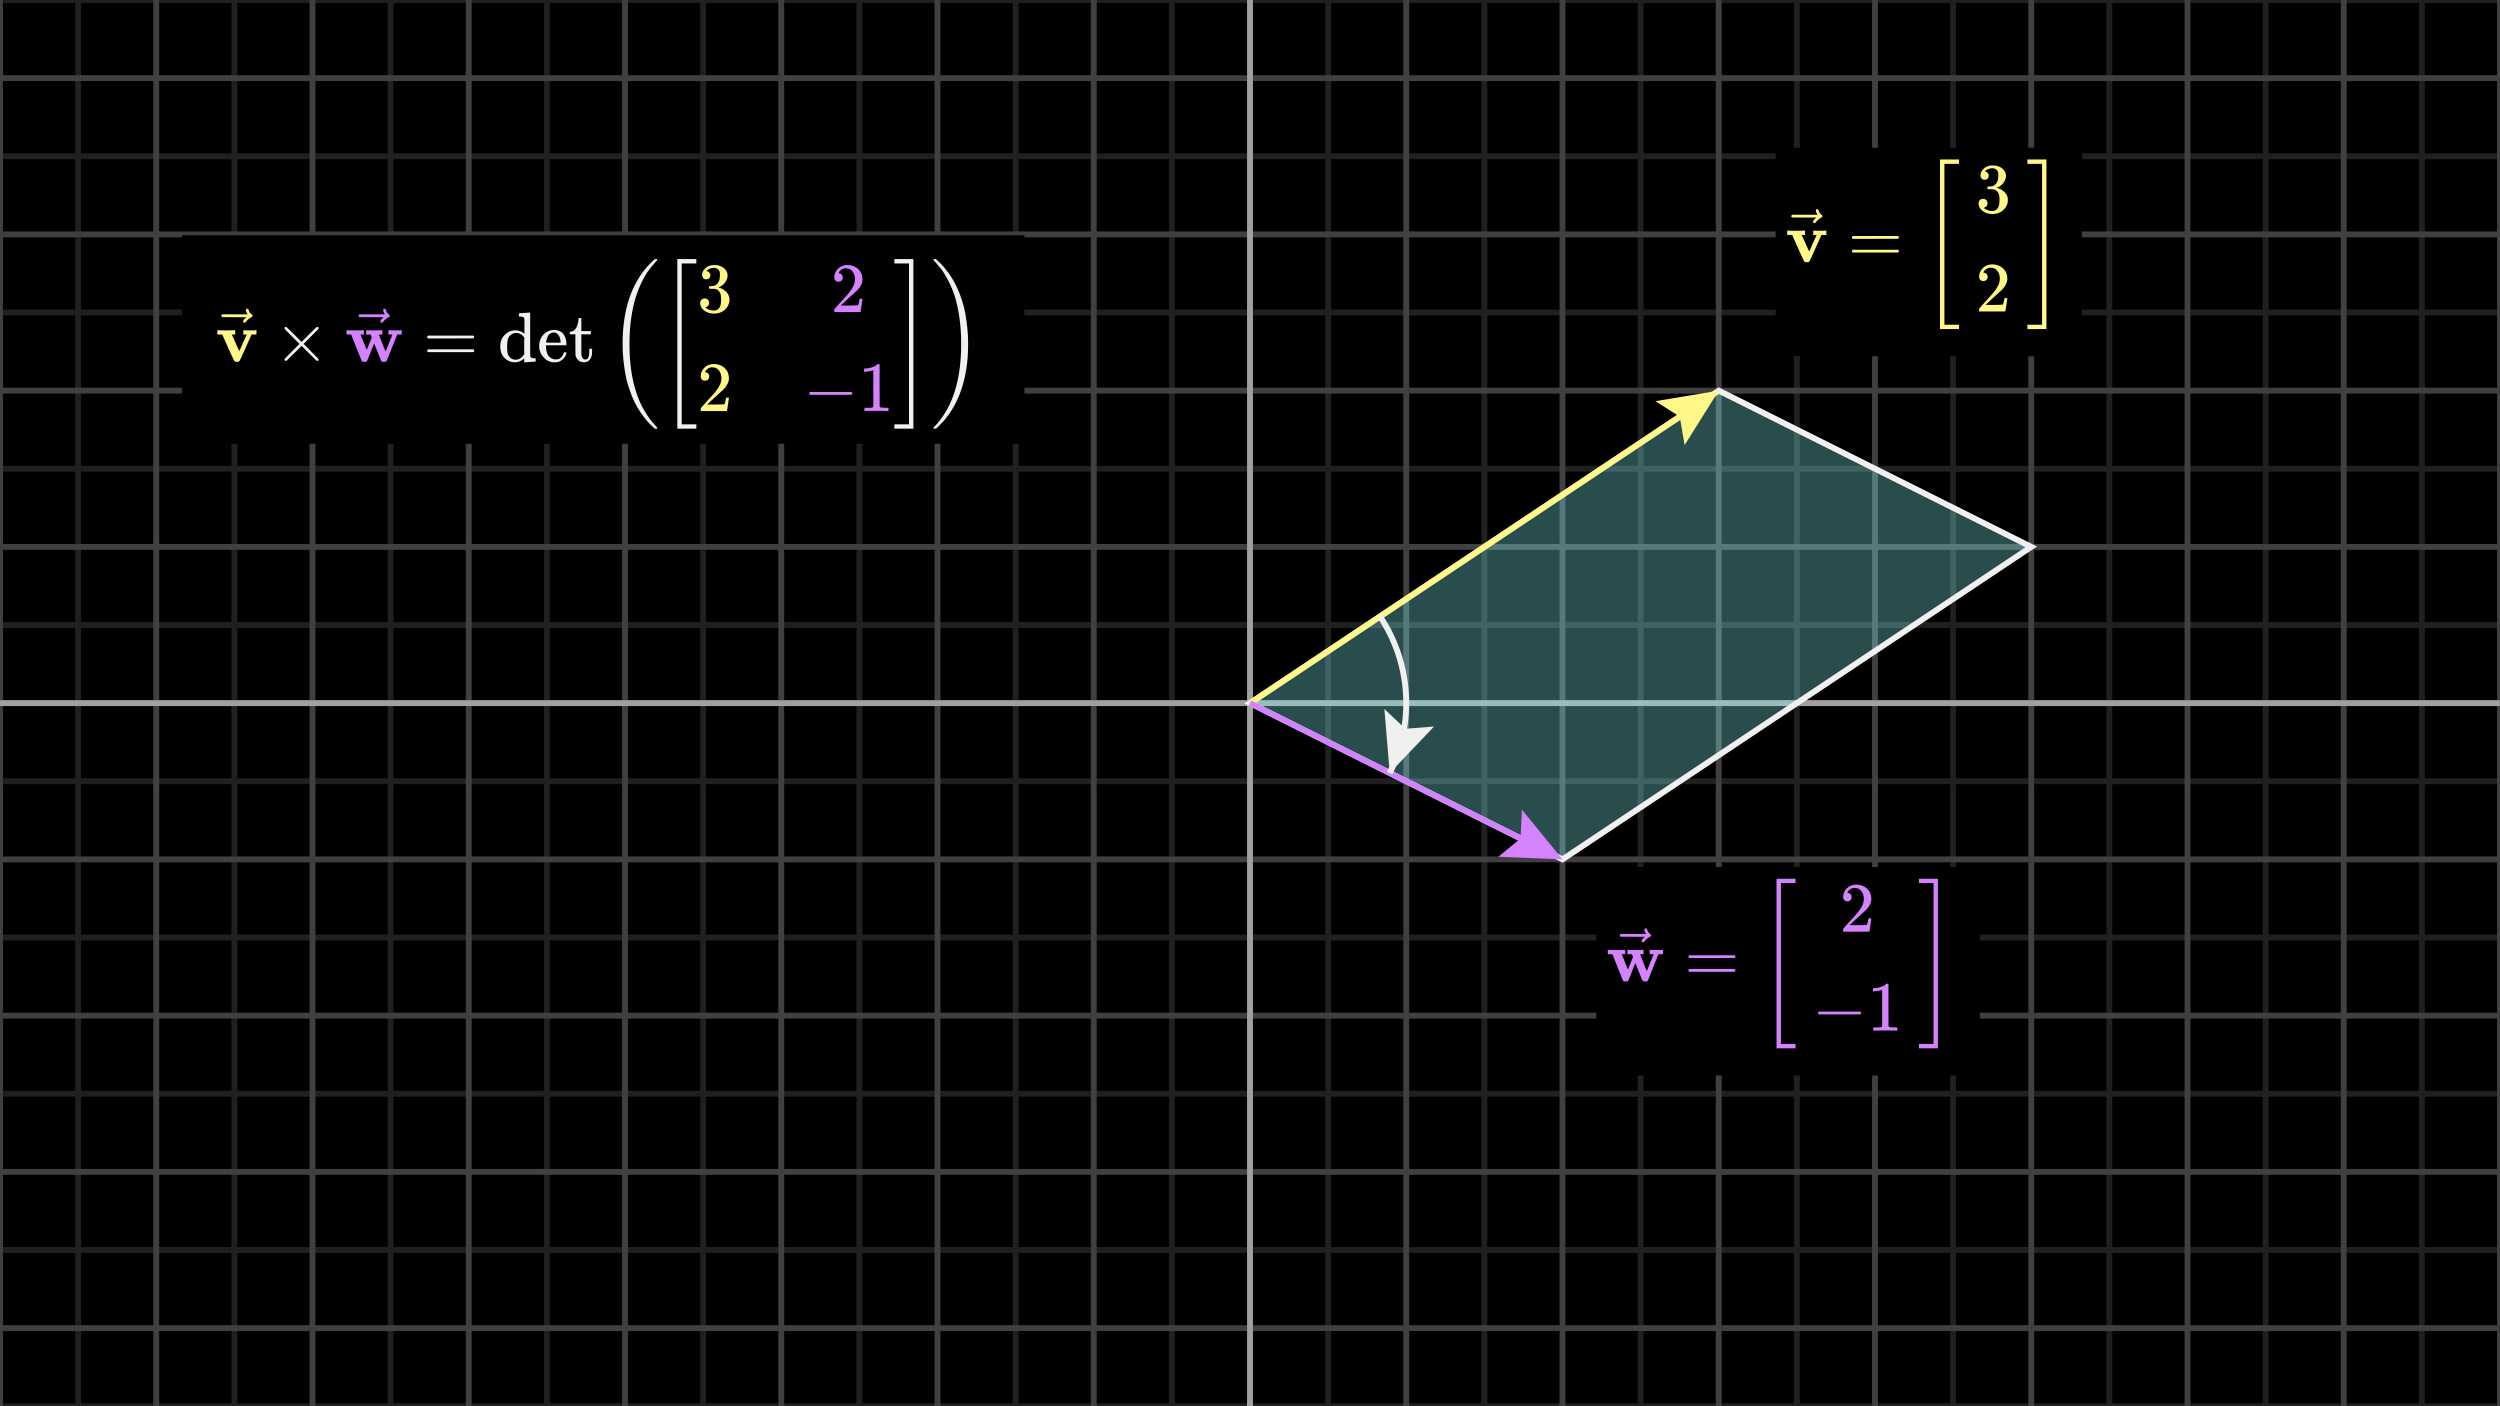 <svg width="640" height="360" viewBox="0 0 640 360" fill="none" xmlns="http://www.w3.org/2000/svg">
<rect x="0" y="0" width="640" height="360" fill="#808080" stroke="none"/>
<g clip-path="url(#clip0_739_1286)">
<path d="M640 0H0V360H640V0Z" fill="black"/>
<g clip-path="url(#clip1_739_1286)">
<path d="M0 0H640" stroke="#202020" stroke-width="1.5"/>
<path d="M0 40H640" stroke="#202020" stroke-width="1.5"/>
<path d="M0 80H640" stroke="#202020" stroke-width="1.5"/>
<path d="M0 120H640" stroke="#202020" stroke-width="1.5"/>
<path d="M0 160H640" stroke="#202020" stroke-width="1.5"/>
<path d="M0 200H640" stroke="#202020" stroke-width="1.5"/>
<path d="M0 240H640" stroke="#202020" stroke-width="1.5"/>
<path d="M0 280H640" stroke="#202020" stroke-width="1.5"/>
<path d="M0 320H640" stroke="#202020" stroke-width="1.5"/>
<path d="M0 360H640" stroke="#202020" stroke-width="1.5"/>
<path d="M20 0V360" stroke="#202020" stroke-width="1.5"/>
<path d="M60 0V360" stroke="#202020" stroke-width="1.5"/>
<path d="M100 0V360" stroke="#202020" stroke-width="1.5"/>
<path d="M140 0V360" stroke="#202020" stroke-width="1.5"/>
<path d="M180 0V360" stroke="#202020" stroke-width="1.5"/>
<path d="M220 0V360" stroke="#202020" stroke-width="1.5"/>
<path d="M260 0V360" stroke="#202020" stroke-width="1.5"/>
<path d="M300 0V360" stroke="#202020" stroke-width="1.5"/>
<path d="M340 0V360" stroke="#202020" stroke-width="1.5"/>
<path d="M380 0V360" stroke="#202020" stroke-width="1.5"/>
<path d="M420 0V360" stroke="#202020" stroke-width="1.5"/>
<path d="M460 0V360" stroke="#202020" stroke-width="1.5"/>
<path d="M500 0V360" stroke="#202020" stroke-width="1.5"/>
<path d="M540 0V360" stroke="#202020" stroke-width="1.5"/>
<path d="M580 0V360" stroke="#202020" stroke-width="1.5"/>
<path d="M620 0V360" stroke="#202020" stroke-width="1.5"/>
<path d="M0 20H640" stroke="#404040" stroke-width="1.5"/>
<path d="M0 60H640" stroke="#404040" stroke-width="1.5"/>
<path d="M0 100H640" stroke="#404040" stroke-width="1.5"/>
<path d="M0 140H640" stroke="#404040" stroke-width="1.5"/>
<path d="M0 180H640" stroke="#404040" stroke-width="1.5"/>
<path d="M0 220H640" stroke="#404040" stroke-width="1.5"/>
<path d="M0 260H640" stroke="#404040" stroke-width="1.5"/>
<path d="M0 300H640" stroke="#404040" stroke-width="1.5"/>
<path d="M0 340H640" stroke="#404040" stroke-width="1.5"/>
<path d="M0 0V360" stroke="#404040" stroke-width="1.5"/>
<path d="M40 0V360" stroke="#404040" stroke-width="1.5"/>
<path d="M80 0V360" stroke="#404040" stroke-width="1.5"/>
<path d="M120 0V360" stroke="#404040" stroke-width="1.5"/>
<path d="M160 0V360" stroke="#404040" stroke-width="1.5"/>
<path d="M200 0V360" stroke="#404040" stroke-width="1.5"/>
<path d="M240 0V360" stroke="#404040" stroke-width="1.5"/>
<path d="M280 0V360" stroke="#404040" stroke-width="1.5"/>
<path d="M320 0V360" stroke="#404040" stroke-width="1.5"/>
<path d="M360 0V360" stroke="#404040" stroke-width="1.5"/>
<path d="M400 0V360" stroke="#404040" stroke-width="1.5"/>
<path d="M440 0V360" stroke="#404040" stroke-width="1.5"/>
<path d="M480 0V360" stroke="#404040" stroke-width="1.5"/>
<path d="M520 0V360" stroke="#404040" stroke-width="1.5"/>
<path d="M560 0V360" stroke="#404040" stroke-width="1.5"/>
<path d="M600 0V360" stroke="#404040" stroke-width="1.5"/>
<path d="M640 0V360" stroke="#404040" stroke-width="1.5"/>
</g>
<path d="M0 180H640" stroke="#A0A0A0" stroke-width="1.5"/>
<path d="M320 0V360" stroke="#A0A0A0" stroke-width="1.5"/>
<path d="M320 180L440 100L520 140L400 220L320 180Z" fill="#8AFDFF" fill-opacity="0.3" stroke="#F0F0F0" stroke-width="1.5"/>
<path d="M423.775 102.704L440 100L431.263 113.937L430.015 106.656L423.775 102.704Z" fill="#FFF888"/>
<path d="M320 180L436.672 102.219" stroke="#FFF888" stroke-width="1.5"/>
<path d="M389.602 207.254L400 220L383.565 219.329L389.267 214.633L389.602 207.254Z" fill="#D582FF"/>
<path d="M320 180L396.422 218.211" stroke="#D582FF" stroke-width="1.5"/>
<path d="M532.961 37.828H454.567V91.194H532.961V37.828Z" fill="black"/>
<g clip-path="url(#clip2_739_1286)">
<path d="M464.312 59.025C464.457 59.061 465.024 59.079 466.013 59.079C466.894 59.079 467.37 59.061 467.443 59.025H467.551V60.147H466.284L464.457 64.237C463.721 65.903 463.298 66.807 463.19 66.952C463.093 67.073 462.978 67.133 462.846 67.133C462.822 67.133 462.779 67.133 462.719 67.133C462.659 67.133 462.598 67.127 462.538 67.115H462.267C462.086 67.115 461.941 67.025 461.832 66.844C461.724 66.663 461.464 66.12 461.054 65.215C460.873 64.817 460.728 64.491 460.62 64.237L458.792 60.147H457.525V59.025H457.669C457.85 59.061 458.52 59.079 459.678 59.079C460.969 59.079 461.724 59.061 461.941 59.025H462.104V60.147H461.235L462.194 62.283C462.81 63.67 463.135 64.364 463.172 64.364C463.172 64.352 463.479 63.658 464.095 62.283C464.71 60.907 465.03 60.201 465.054 60.165C465.054 60.153 464.909 60.147 464.619 60.147H464.185V59.025H464.312Z" fill="#FFF888"/>
<path d="M464.846 53.903C464.846 53.806 464.876 53.722 464.936 53.65C464.996 53.577 465.087 53.541 465.208 53.541C465.292 53.541 465.364 53.571 465.425 53.631C465.485 53.68 465.545 53.794 465.606 53.975C465.726 54.422 465.974 54.766 466.348 55.007C466.481 55.091 466.547 55.2 466.547 55.333C466.547 55.441 466.529 55.514 466.493 55.55C466.456 55.586 466.372 55.64 466.239 55.713C465.72 55.978 465.268 56.358 464.882 56.853C464.858 56.877 464.828 56.913 464.791 56.962C464.755 57.01 464.725 57.046 464.701 57.07C464.677 57.094 464.647 57.106 464.61 57.106C464.574 57.106 464.532 57.112 464.484 57.124C464.399 57.124 464.321 57.094 464.248 57.034C464.176 56.974 464.134 56.883 464.122 56.763C464.122 56.533 464.405 56.177 464.972 55.695H461.877L458.783 55.677C458.626 55.568 458.547 55.453 458.547 55.333C458.547 55.248 458.626 55.128 458.783 54.971H465.28C464.99 54.512 464.846 54.156 464.846 53.903Z" fill="#FFF888"/>
<path d="M474.081 60.781C474.081 60.624 474.166 60.503 474.335 60.419H485.864C486.045 60.515 486.135 60.636 486.135 60.781C486.135 60.913 486.051 61.028 485.882 61.124L480.126 61.142H474.371C474.178 61.082 474.081 60.962 474.081 60.781ZM474.081 64.292C474.081 64.111 474.178 63.99 474.371 63.93H485.882C486.051 64.05 486.135 64.171 486.135 64.292C486.135 64.449 486.045 64.569 485.864 64.654H474.335C474.166 64.569 474.081 64.449 474.081 64.292Z" fill="#FFF888"/>
<path d="M496.647 84.246V40.827H501.516V41.949H497.769V83.124H501.516V84.246H496.647Z" fill="#FFF888"/>
<path d="M508.049 46.012C507.723 46.012 507.47 45.91 507.289 45.704C507.108 45.499 507.012 45.234 506.999 44.908C506.999 44.244 507.289 43.653 507.868 43.134C508.447 42.615 509.147 42.356 509.968 42.356C510.39 42.356 510.655 42.362 510.764 42.374C511.657 42.519 512.339 42.839 512.809 43.333C513.28 43.828 513.521 44.365 513.533 44.944C513.533 45.572 513.328 46.181 512.918 46.772C512.508 47.363 511.94 47.792 511.216 48.057L511.162 48.093C511.162 48.105 511.216 48.123 511.325 48.148C511.434 48.172 511.609 48.226 511.85 48.311C512.091 48.395 512.321 48.522 512.538 48.691C513.527 49.33 514.022 50.175 514.022 51.224C514.022 52.178 513.648 53.01 512.9 53.722C512.152 54.434 511.204 54.79 510.058 54.79C509.093 54.79 508.26 54.531 507.561 54.012C506.861 53.493 506.511 52.835 506.511 52.039C506.511 51.701 506.619 51.43 506.837 51.224C507.054 51.019 507.325 50.911 507.651 50.899C507.989 50.899 508.266 51.007 508.484 51.224C508.701 51.442 508.809 51.713 508.809 52.039C508.809 52.172 508.791 52.292 508.755 52.401C508.719 52.51 508.677 52.606 508.628 52.691C508.58 52.775 508.514 52.847 508.429 52.908C508.345 52.968 508.272 53.016 508.212 53.052C508.152 53.089 508.091 53.113 508.031 53.125C507.971 53.137 507.923 53.155 507.886 53.179L507.814 53.197C508.429 53.74 509.177 54.012 510.058 54.012C510.722 54.012 511.223 53.692 511.56 53.052C511.765 52.654 511.868 52.045 511.868 51.224V50.862C511.868 49.716 511.482 48.95 510.71 48.564C510.529 48.492 510.161 48.449 509.606 48.437L508.846 48.419L508.791 48.383C508.767 48.347 508.755 48.25 508.755 48.093C508.755 47.876 508.803 47.768 508.9 47.768C509.238 47.768 509.588 47.737 509.95 47.677C510.36 47.617 510.734 47.363 511.072 46.917C511.41 46.471 511.578 45.795 511.578 44.89V44.745C511.578 44.057 511.367 43.581 510.945 43.315C510.68 43.146 510.396 43.062 510.094 43.062C509.708 43.062 509.352 43.128 509.027 43.261C508.701 43.394 508.472 43.532 508.339 43.677C508.206 43.822 508.14 43.895 508.14 43.895H508.194C508.23 43.907 508.278 43.919 508.339 43.931C508.399 43.943 508.459 43.973 508.52 44.021C508.58 44.069 508.653 44.112 508.737 44.148C508.821 44.184 508.882 44.25 508.918 44.347C508.954 44.444 509.002 44.534 509.063 44.618C509.123 44.703 509.141 44.824 509.117 44.98C509.117 45.246 509.033 45.481 508.864 45.686C508.695 45.891 508.423 46 508.049 46.012Z" fill="#FFF888"/>
<path d="M507.723 71.966C507.398 71.966 507.138 71.857 506.945 71.64C506.752 71.423 506.656 71.157 506.656 70.844C506.656 69.987 506.975 69.245 507.615 68.617C508.254 67.99 509.051 67.676 510.004 67.676C511.102 67.676 512.019 68.014 512.755 68.69C513.491 69.365 513.865 70.24 513.877 71.314C513.877 71.833 513.756 72.328 513.515 72.798C513.274 73.269 512.984 73.679 512.646 74.029C512.308 74.379 511.826 74.825 511.198 75.368C510.764 75.742 510.161 76.297 509.389 77.033L508.321 78.047L509.696 78.065C511.591 78.065 512.598 78.035 512.719 77.974C512.803 77.95 512.948 77.413 513.153 76.364V76.309H513.877V76.364C513.865 76.4 513.787 76.949 513.642 78.011C513.497 79.072 513.406 79.627 513.37 79.676V79.73H506.656V79.386V79.169C506.656 79.085 506.692 78.994 506.764 78.897C506.837 78.801 507.018 78.59 507.307 78.264C507.657 77.878 507.959 77.54 508.212 77.25C508.321 77.13 508.526 76.907 508.827 76.581C509.129 76.255 509.334 76.032 509.443 75.911C509.551 75.79 509.726 75.591 509.968 75.314C510.209 75.036 510.378 74.831 510.474 74.698C510.571 74.566 510.71 74.385 510.891 74.156C511.072 73.926 511.198 73.733 511.271 73.576C511.343 73.419 511.434 73.245 511.542 73.052C511.651 72.859 511.729 72.665 511.778 72.472C511.826 72.279 511.868 72.098 511.904 71.929C511.94 71.76 511.959 71.561 511.959 71.332C511.959 70.572 511.753 69.914 511.343 69.359C510.933 68.804 510.348 68.527 509.588 68.527C509.189 68.527 508.84 68.629 508.538 68.835C508.236 69.04 508.025 69.239 507.904 69.432C507.784 69.625 507.723 69.74 507.723 69.776C507.723 69.788 507.754 69.794 507.814 69.794C508.031 69.794 508.254 69.878 508.484 70.047C508.713 70.216 508.827 70.494 508.827 70.88C508.827 71.181 508.731 71.435 508.538 71.64C508.345 71.845 508.073 71.954 507.723 71.966Z" fill="#FFF888"/>
<path d="M519.017 41.949V40.827H523.886V84.246H519.017V83.124H522.764V41.949H519.017Z" fill="#FFF888"/>
</g>
<path d="M506.836 221.95H408.638V275.317H506.836V221.95Z" fill="black"/>
<g clip-path="url(#clip3_739_1286)">
<path d="M422.438 243.147C422.582 243.184 423.174 243.202 424.211 243.202C425.116 243.202 425.587 243.184 425.623 243.147H425.714V244.27H424.555L421.877 250.984C421.865 250.996 421.846 251.015 421.822 251.039C421.798 251.063 421.774 251.087 421.75 251.111C421.726 251.135 421.714 251.147 421.714 251.147C421.714 251.147 421.696 251.159 421.659 251.183C421.623 251.208 421.611 251.22 421.623 251.22C421.635 251.22 421.611 251.226 421.551 251.238C421.491 251.25 421.466 251.25 421.478 251.238C421.491 251.226 421.466 251.232 421.406 251.256C421.346 251.28 421.31 251.28 421.297 251.256C421.285 251.232 421.237 251.232 421.153 251.256H420.954C420.748 251.256 420.604 251.195 420.519 251.075C420.435 250.954 420.266 250.568 420.012 249.917C419.819 249.434 419.656 249.03 419.524 248.704L418.655 246.532L417.786 248.704C417.666 249.018 417.509 249.41 417.316 249.88C417.062 250.544 416.893 250.936 416.809 251.057C416.724 251.177 416.58 251.244 416.375 251.256H416.157C415.94 251.256 415.795 251.244 415.723 251.22C415.651 251.195 415.56 251.117 415.451 250.984L412.773 244.27H411.596V243.147H411.723C411.904 243.184 412.556 243.202 413.678 243.202C414.921 243.202 415.651 243.184 415.868 243.147H416.031V244.27H415.162L416.755 248.215L418.058 244.994L417.768 244.27H416.628V243.147H416.755C416.899 243.184 417.485 243.202 418.51 243.202C419.729 243.202 420.429 243.184 420.61 243.147H420.754V244.27H420.302C420 244.27 419.85 244.282 419.85 244.306C419.862 244.354 420.151 245.084 420.718 246.496C421.285 247.908 421.575 248.613 421.587 248.613L423.343 244.27H422.311V243.147H422.438Z" fill="#D582FF"/>
<path d="M420.963 238.025C420.963 237.929 420.993 237.844 421.053 237.772C421.113 237.7 421.204 237.663 421.325 237.663C421.409 237.663 421.481 237.694 421.542 237.754C421.602 237.802 421.662 237.917 421.723 238.098C421.843 238.544 422.091 238.888 422.465 239.129C422.598 239.214 422.664 239.323 422.664 239.455C422.664 239.564 422.646 239.636 422.61 239.672C422.573 239.709 422.489 239.763 422.356 239.835C421.837 240.101 421.385 240.481 420.999 240.976C420.975 241 420.945 241.036 420.908 241.084C420.872 241.132 420.842 241.169 420.818 241.193C420.794 241.217 420.764 241.229 420.727 241.229C420.691 241.229 420.649 241.235 420.601 241.247C420.516 241.247 420.438 241.217 420.365 241.157C420.293 241.096 420.251 241.006 420.239 240.885C420.239 240.656 420.522 240.3 421.089 239.817H417.994L414.899 239.799C414.743 239.691 414.664 239.576 414.664 239.455C414.664 239.371 414.743 239.25 414.899 239.093H421.397C421.107 238.635 420.963 238.279 420.963 238.025Z" fill="#D582FF"/>
<path d="M432.226 244.903C432.226 244.746 432.31 244.626 432.479 244.541H444.008C444.189 244.638 444.28 244.758 444.28 244.903C444.28 245.036 444.195 245.15 444.026 245.247L438.271 245.265H432.515C432.322 245.205 432.226 245.084 432.226 244.903ZM432.226 248.414C432.226 248.233 432.322 248.113 432.515 248.052H444.026C444.195 248.173 444.28 248.294 444.28 248.414C444.28 248.571 444.189 248.692 444.008 248.776H432.479C432.31 248.692 432.226 248.571 432.226 248.414Z" fill="#D582FF"/>
<path d="M454.791 268.368V224.949H459.66V226.071H455.914V267.246H459.66V268.368H454.791Z" fill="#D582FF"/>
<path d="M472.908 230.75C472.583 230.75 472.323 230.641 472.13 230.424C471.937 230.207 471.841 229.941 471.841 229.627C471.841 228.771 472.16 228.029 472.8 227.401C473.439 226.774 474.236 226.46 475.189 226.46C476.287 226.46 477.204 226.798 477.94 227.474C478.676 228.149 479.05 229.024 479.062 230.098C479.062 230.617 478.941 231.112 478.7 231.582C478.459 232.053 478.169 232.463 477.831 232.813C477.494 233.163 477.011 233.609 476.383 234.152C475.949 234.526 475.346 235.081 474.574 235.817L473.506 236.831L474.881 236.849C476.776 236.849 477.783 236.819 477.904 236.758C477.988 236.734 478.133 236.197 478.338 235.148V235.093H479.062V235.148C479.05 235.184 478.972 235.733 478.827 236.795C478.682 237.856 478.592 238.411 478.555 238.46V238.514H471.841V238.17V237.953C471.841 237.869 471.877 237.778 471.949 237.681C472.022 237.585 472.203 237.374 472.492 237.048C472.842 236.662 473.144 236.324 473.397 236.034C473.506 235.914 473.711 235.691 474.013 235.365C474.314 235.039 474.519 234.816 474.628 234.695C474.736 234.574 474.911 234.375 475.153 234.098C475.394 233.82 475.563 233.615 475.66 233.483C475.756 233.35 475.895 233.169 476.076 232.94C476.257 232.71 476.383 232.517 476.456 232.36C476.528 232.204 476.619 232.029 476.727 231.836C476.836 231.642 476.914 231.449 476.963 231.256C477.011 231.063 477.053 230.882 477.089 230.713C477.126 230.544 477.144 230.345 477.144 230.116C477.144 229.356 476.939 228.698 476.528 228.143C476.118 227.588 475.533 227.311 474.773 227.311C474.374 227.311 474.025 227.413 473.723 227.618C473.421 227.824 473.21 228.023 473.089 228.216C472.969 228.409 472.908 228.523 472.908 228.56C472.908 228.572 472.939 228.578 472.999 228.578C473.216 228.578 473.439 228.662 473.669 228.831C473.898 229 474.013 229.278 474.013 229.664C474.013 229.965 473.916 230.219 473.723 230.424C473.53 230.629 473.258 230.738 472.908 230.75Z" fill="#D582FF"/>
<path d="M465.415 259.563C465.415 259.563 465.415 259.485 465.415 259.328C465.415 259.171 465.5 259.05 465.669 258.966H476.184C476.365 259.063 476.456 259.183 476.456 259.328C476.456 259.473 476.365 259.593 476.184 259.69H465.669C465.5 259.605 465.415 259.485 465.415 259.328V259.563Z" fill="#D582FF"/>
<path d="M481.831 253.391L481.596 253.482C481.427 253.542 481.186 253.603 480.872 253.663C480.558 253.723 480.208 253.765 479.822 253.79H479.478V252.957H479.822C480.389 252.933 480.914 252.842 481.397 252.686C481.88 252.529 482.217 252.384 482.41 252.251C482.603 252.118 482.772 251.986 482.917 251.853C482.941 251.817 483.014 251.799 483.134 251.799C483.243 251.799 483.346 251.835 483.442 251.907V257.319L483.46 262.749C483.545 262.833 483.617 262.887 483.677 262.912C483.738 262.936 483.882 262.96 484.112 262.984C484.341 263.008 484.715 263.02 485.234 263.02H485.704V263.853H485.505C485.252 263.816 484.293 263.798 482.628 263.798C480.987 263.798 480.039 263.816 479.786 263.853H479.569V263.02H480.039C480.305 263.02 480.534 263.02 480.727 263.02C480.92 263.02 481.071 263.014 481.18 263.002C481.288 262.99 481.385 262.972 481.469 262.948C481.554 262.924 481.602 262.912 481.614 262.912C481.626 262.912 481.662 262.881 481.723 262.821C481.783 262.761 481.819 262.737 481.831 262.749V253.391Z" fill="#D582FF"/>
<path d="M491.243 226.071V224.949H496.111V268.368H491.243V267.246H494.989V226.071H491.243Z" fill="#D582FF"/>
</g>
<path d="M262.24 60.235H46.556V113.602H262.24V60.235Z" fill="black"/>
<g clip-path="url(#clip4_739_1286)">
<path d="M62.416 84.525C62.561 84.561 63.128 84.579 64.117 84.579C64.998 84.579 65.475 84.561 65.547 84.525H65.656V85.647H64.389L62.561 89.738C61.825 91.403 61.402 92.308 61.294 92.453C61.197 92.573 61.083 92.633 60.95 92.633C60.926 92.633 60.883 92.633 60.823 92.633C60.763 92.633 60.702 92.627 60.642 92.615H60.371C60.19 92.615 60.045 92.525 59.936 92.344C59.828 92.163 59.568 91.62 59.158 90.715C58.977 90.317 58.832 89.991 58.724 89.738L56.895 85.647H55.629V84.525H55.773C55.954 84.561 56.624 84.579 57.782 84.579C59.074 84.579 59.828 84.561 60.045 84.525H60.208V85.647H59.339L60.298 87.783C60.914 89.171 61.239 89.864 61.276 89.864C61.276 89.852 61.583 89.159 62.199 87.783C62.814 86.407 63.134 85.701 63.158 85.665C63.158 85.653 63.013 85.647 62.724 85.647H62.289V84.525H62.416Z" fill="#FFF888"/>
<path d="M62.95 79.403C62.95 79.306 62.98 79.222 63.04 79.15C63.1 79.077 63.191 79.041 63.312 79.041C63.396 79.041 63.469 79.071 63.529 79.132C63.589 79.18 63.65 79.294 63.71 79.475C63.831 79.922 64.078 80.266 64.452 80.507C64.585 80.591 64.651 80.7 64.651 80.833C64.651 80.941 64.633 81.014 64.597 81.05C64.561 81.086 64.476 81.141 64.343 81.213C63.825 81.478 63.372 81.858 62.986 82.353C62.962 82.377 62.932 82.413 62.895 82.462C62.859 82.51 62.829 82.546 62.805 82.57C62.781 82.594 62.751 82.606 62.714 82.606C62.678 82.606 62.636 82.613 62.588 82.625C62.503 82.625 62.425 82.594 62.352 82.534C62.28 82.474 62.238 82.383 62.226 82.263C62.226 82.033 62.509 81.677 63.076 81.195H59.981L56.886 81.177C56.73 81.068 56.651 80.954 56.651 80.833C56.651 80.748 56.73 80.628 56.886 80.471H63.384C63.094 80.012 62.95 79.656 62.95 79.403Z" fill="#FFF888"/>
<path d="M81.568 92.036C81.568 92.278 81.442 92.398 81.188 92.398C81.128 92.398 80.995 92.302 80.79 92.109C80.585 91.915 80.018 91.355 79.089 90.425L77.207 88.543L75.306 90.444C74.027 91.698 73.37 92.338 73.333 92.362C73.285 92.386 73.243 92.398 73.207 92.398C73.11 92.398 73.026 92.362 72.953 92.29C72.881 92.217 72.838 92.133 72.826 92.036C72.826 91.952 72.911 91.819 73.08 91.638C73.249 91.457 73.816 90.884 74.781 89.919L76.663 88.036L74.781 86.154C73.804 85.177 73.237 84.603 73.08 84.434C72.923 84.266 72.838 84.133 72.826 84.036C72.826 83.928 72.863 83.843 72.935 83.783C73.007 83.723 73.098 83.692 73.207 83.692C73.267 83.692 73.309 83.698 73.333 83.711C73.37 83.735 74.027 84.374 75.306 85.629L77.207 87.529L79.089 85.647C80.018 84.718 80.585 84.157 80.79 83.964C80.995 83.771 81.128 83.674 81.188 83.674C81.442 83.674 81.568 83.795 81.568 84.036C81.568 84.121 81.508 84.229 81.387 84.362C81.267 84.495 80.675 85.086 79.614 86.136L77.731 88.036L79.614 89.937C80.627 90.95 81.206 91.535 81.351 91.692C81.496 91.849 81.568 91.964 81.568 92.036Z" fill="#F0F0F0"/>
<path d="M99.563 84.525C99.707 84.561 100.299 84.579 101.336 84.579C102.241 84.579 102.712 84.561 102.748 84.525H102.839V85.647H101.68L99.002 92.362C98.99 92.374 98.972 92.392 98.947 92.416C98.923 92.441 98.899 92.465 98.875 92.489C98.851 92.513 98.839 92.525 98.839 92.525C98.839 92.525 98.821 92.537 98.784 92.561C98.748 92.585 98.736 92.597 98.748 92.597C98.76 92.597 98.736 92.603 98.676 92.615C98.615 92.627 98.591 92.627 98.603 92.615C98.615 92.603 98.591 92.609 98.531 92.633C98.471 92.658 98.434 92.658 98.422 92.633C98.41 92.609 98.362 92.609 98.278 92.633H98.079C97.873 92.633 97.729 92.573 97.644 92.453C97.56 92.332 97.391 91.946 97.137 91.294C96.944 90.811 96.781 90.407 96.649 90.082L95.78 87.91L94.911 90.082C94.79 90.395 94.634 90.787 94.441 91.258C94.187 91.922 94.018 92.314 93.934 92.434C93.849 92.555 93.705 92.621 93.499 92.633H93.282C93.065 92.633 92.92 92.621 92.848 92.597C92.775 92.573 92.685 92.495 92.576 92.362L89.898 85.647H88.721V84.525H88.848C89.029 84.561 89.68 84.579 90.803 84.579C92.046 84.579 92.775 84.561 92.993 84.525H93.156V85.647H92.287L93.879 89.593L95.183 86.371L94.893 85.647H93.753V84.525H93.879C94.024 84.561 94.609 84.579 95.635 84.579C96.854 84.579 97.554 84.561 97.735 84.525H97.879V85.647H97.427C97.125 85.647 96.975 85.659 96.975 85.683C96.987 85.732 97.276 86.462 97.843 87.873C98.41 89.285 98.7 89.991 98.712 89.991L100.468 85.647H99.436V84.525H99.563Z" fill="#D582FF"/>
<path d="M98.088 79.403C98.088 79.306 98.118 79.222 98.178 79.15C98.238 79.077 98.329 79.041 98.45 79.041C98.534 79.041 98.606 79.071 98.667 79.132C98.727 79.18 98.787 79.294 98.848 79.475C98.968 79.922 99.216 80.266 99.59 80.507C99.723 80.591 99.789 80.7 99.789 80.833C99.789 80.941 99.771 81.014 99.735 81.05C99.698 81.086 99.614 81.141 99.481 81.213C98.962 81.478 98.51 81.858 98.124 82.353C98.1 82.377 98.07 82.413 98.033 82.462C97.997 82.51 97.967 82.546 97.943 82.57C97.919 82.594 97.888 82.606 97.852 82.606C97.816 82.606 97.774 82.613 97.726 82.625C97.641 82.625 97.563 82.594 97.49 82.534C97.418 82.474 97.376 82.383 97.364 82.263C97.364 82.033 97.647 81.677 98.214 81.195H95.119L92.024 81.177C91.868 81.068 91.789 80.954 91.789 80.833C91.789 80.748 91.868 80.628 92.024 80.471H98.522C98.232 80.012 98.088 79.656 98.088 79.403Z" fill="#D582FF"/>
<path d="M109.351 86.281C109.351 86.124 109.435 86.003 109.604 85.919H121.133C121.314 86.015 121.405 86.136 121.405 86.281C121.405 86.413 121.32 86.528 121.151 86.625L115.396 86.643H109.64C109.447 86.582 109.351 86.462 109.351 86.281ZM109.351 89.792C109.351 89.611 109.447 89.49 109.64 89.43H121.151C121.32 89.551 121.405 89.671 121.405 89.792C121.405 89.949 121.314 90.07 121.133 90.154H109.604C109.435 90.07 109.351 89.949 109.351 89.792Z" fill="#F0F0F0"/>
<path d="M134.252 83.602C134.252 83.409 134.252 83.168 134.252 82.878C134.252 82.588 134.258 82.389 134.27 82.281C134.27 81.738 134.209 81.4 134.089 81.267C133.968 81.135 133.66 81.056 133.166 81.032H132.84V80.616C132.84 80.338 132.852 80.199 132.876 80.199L133.057 80.181C133.178 80.169 133.353 80.157 133.582 80.145C133.811 80.133 134.035 80.121 134.252 80.109C134.457 80.097 134.68 80.085 134.921 80.073C135.163 80.061 135.344 80.043 135.464 80.018C135.585 79.994 135.651 79.988 135.663 80H135.718V85.502C135.718 89.195 135.724 91.059 135.736 91.095C135.772 91.336 135.857 91.493 135.989 91.566C136.122 91.638 136.393 91.692 136.804 91.729H137.129V92.561C137.105 92.561 136.647 92.591 135.754 92.652C134.861 92.712 134.384 92.748 134.324 92.76H134.197V91.765L134.053 91.891C133.353 92.471 132.568 92.76 131.7 92.76C130.771 92.76 129.932 92.392 129.184 91.656C128.436 90.92 128.062 89.925 128.062 88.67C128.062 87.463 128.442 86.48 129.202 85.72C129.962 84.96 130.849 84.573 131.863 84.561C132.768 84.561 133.564 84.857 134.252 85.448V83.602ZM134.197 86.371C133.654 85.611 132.973 85.231 132.152 85.231C131.561 85.231 131.036 85.448 130.578 85.882C130.252 86.22 130.047 86.606 129.962 87.041C129.878 87.475 129.829 88.042 129.817 88.742C129.817 89.418 129.86 89.967 129.944 90.389C130.029 90.812 130.24 91.18 130.578 91.493C130.94 91.891 131.41 92.091 131.989 92.091C132.846 92.091 133.582 91.626 134.197 90.697V86.371Z" fill="#F0F0F0"/>
<path d="M138.016 88.615C138.016 87.952 138.137 87.349 138.378 86.806C138.62 86.263 138.921 85.822 139.283 85.484C139.645 85.147 140.037 84.893 140.46 84.724C140.882 84.555 141.28 84.465 141.654 84.453C142.294 84.453 142.843 84.561 143.301 84.778C143.76 84.996 144.11 85.297 144.351 85.683C144.592 86.07 144.761 86.456 144.858 86.842C144.954 87.228 145.009 87.656 145.021 88.127C145.021 88.211 144.979 88.296 144.894 88.38H139.79V88.652C139.79 90.438 140.393 91.523 141.6 91.91C141.841 91.982 142.107 92.018 142.396 92.018C142.903 92.018 143.338 91.825 143.7 91.439C143.905 91.234 144.068 90.981 144.188 90.679L144.369 90.245C144.405 90.208 144.502 90.19 144.659 90.19H144.713C144.918 90.19 145.021 90.251 145.021 90.371C145.021 90.419 145.003 90.498 144.966 90.606C144.737 91.27 144.357 91.795 143.826 92.181C143.295 92.567 142.698 92.76 142.034 92.76C140.888 92.76 139.935 92.344 139.175 91.511C138.415 90.679 138.028 89.713 138.016 88.615ZM143.537 87.584C143.404 86.039 142.831 85.219 141.817 85.122H141.781C141.684 85.122 141.588 85.128 141.491 85.141C141.395 85.153 141.244 85.201 141.039 85.285C140.834 85.37 140.659 85.496 140.514 85.665C140.369 85.834 140.23 86.082 140.098 86.407C139.965 86.733 139.869 87.131 139.808 87.602V87.729H143.537V87.584Z" fill="#F0F0F0"/>
<path d="M146.034 84.923C146.674 84.875 147.169 84.537 147.518 83.91C147.868 83.282 148.061 82.546 148.098 81.702V81.43H148.822V84.76H151.265V85.593H148.822V88.199C148.834 89.707 148.84 90.558 148.84 90.751C148.84 90.944 148.882 91.137 148.966 91.33C149.135 91.801 149.431 92.036 149.853 92.036C150.384 92.036 150.71 91.608 150.831 90.751C150.843 90.655 150.849 90.377 150.849 89.919V89.285H151.573V89.919V90.136C151.573 91.065 151.319 91.771 150.813 92.254C150.487 92.579 150.064 92.742 149.546 92.742C149.135 92.742 148.779 92.67 148.478 92.525C148.176 92.38 147.947 92.193 147.79 91.964C147.633 91.735 147.518 91.523 147.446 91.33C147.374 91.137 147.331 90.944 147.319 90.751C147.307 90.667 147.301 89.774 147.301 88.073V85.593H145.871V84.923H146.034Z" fill="#F0F0F0"/>
<path d="M168.291 109.583C168.291 109.62 168.255 109.674 168.182 109.746H167.621C167.597 109.722 167.428 109.559 167.115 109.258C166.801 108.956 166.529 108.697 166.3 108.479C166.071 108.262 165.745 107.894 165.323 107.375C164.9 106.856 164.526 106.368 164.201 105.909C163.875 105.451 163.495 104.841 163.06 104.081C162.626 103.321 162.252 102.567 161.938 101.819C161.624 101.071 161.293 100.172 160.943 99.122C160.593 98.072 160.321 97.01 160.128 95.937C159.935 94.863 159.76 93.638 159.603 92.263C159.447 90.887 159.374 89.475 159.386 88.027C159.386 79.448 161.582 72.751 165.974 67.937C166.252 67.635 166.511 67.37 166.753 67.141C166.994 66.912 167.193 66.718 167.35 66.561C167.507 66.405 167.597 66.326 167.621 66.326H168.182C168.255 66.399 168.291 66.453 168.291 66.489C168.291 66.549 168.17 66.706 167.929 66.96C167.688 67.213 167.374 67.569 166.988 68.028C166.602 68.486 166.167 69.059 165.685 69.747C165.202 70.435 164.713 71.297 164.219 72.335C163.724 73.373 163.265 74.525 162.843 75.792C162.421 77.059 162.059 78.579 161.757 80.353C161.456 82.127 161.262 84.033 161.178 86.073C161.154 86.531 161.142 87.189 161.142 88.045C161.142 92.739 161.709 96.842 162.843 100.353C163.977 103.864 165.727 106.844 168.092 109.294C168.225 109.439 168.291 109.535 168.291 109.583Z" fill="#F0F0F0"/>
<path d="M173.395 109.746V66.326H178.264V67.448H174.517V108.624H178.264V109.746H173.395Z" fill="#F0F0F0"/>
<path d="M180.78 71.512C180.454 71.512 180.2 71.409 180.019 71.204C179.838 70.999 179.742 70.733 179.73 70.408C179.73 69.744 180.019 69.153 180.599 68.634C181.178 68.115 181.878 67.856 182.698 67.856C183.12 67.856 183.386 67.862 183.494 67.874C184.387 68.019 185.069 68.338 185.54 68.833C186.01 69.328 186.252 69.865 186.264 70.444C186.264 71.071 186.058 71.681 185.648 72.272C185.238 72.863 184.671 73.291 183.947 73.557L183.893 73.593C183.893 73.605 183.947 73.623 184.055 73.647C184.164 73.671 184.339 73.726 184.58 73.81C184.822 73.895 185.051 74.021 185.268 74.19C186.258 74.83 186.752 75.674 186.752 76.724C186.752 77.677 186.378 78.51 185.63 79.222C184.882 79.934 183.935 80.29 182.789 80.29C181.823 80.29 180.991 80.03 180.291 79.511C179.591 78.993 179.241 78.335 179.241 77.539C179.241 77.201 179.35 76.929 179.567 76.724C179.784 76.519 180.056 76.41 180.381 76.398C180.719 76.398 180.997 76.507 181.214 76.724C181.431 76.941 181.54 77.213 181.54 77.539C181.54 77.671 181.522 77.792 181.485 77.901C181.449 78.009 181.407 78.106 181.359 78.19C181.31 78.275 181.244 78.347 181.16 78.407C181.075 78.468 181.003 78.516 180.942 78.552C180.882 78.588 180.822 78.613 180.761 78.625C180.701 78.637 180.653 78.655 180.617 78.679L180.544 78.697C181.16 79.24 181.908 79.511 182.789 79.511C183.452 79.511 183.953 79.192 184.291 78.552C184.496 78.154 184.598 77.545 184.598 76.724V76.362C184.598 75.216 184.212 74.45 183.44 74.064C183.259 73.991 182.891 73.949 182.336 73.937L181.576 73.919L181.522 73.883C181.497 73.847 181.485 73.75 181.485 73.593C181.485 73.376 181.534 73.267 181.63 73.267C181.968 73.267 182.318 73.237 182.68 73.177C183.09 73.117 183.464 72.863 183.802 72.417C184.14 71.97 184.309 71.294 184.309 70.389V70.245C184.309 69.557 184.098 69.08 183.675 68.815C183.41 68.646 183.126 68.561 182.825 68.561C182.439 68.561 182.083 68.628 181.757 68.761C181.431 68.893 181.202 69.032 181.069 69.177C180.936 69.322 180.87 69.394 180.87 69.394H180.924C180.961 69.406 181.009 69.418 181.069 69.43C181.129 69.442 181.19 69.472 181.25 69.521C181.31 69.569 181.383 69.611 181.467 69.647C181.552 69.684 181.612 69.75 181.648 69.847C181.684 69.943 181.733 70.034 181.793 70.118C181.853 70.203 181.872 70.323 181.847 70.48C181.847 70.746 181.763 70.981 181.594 71.186C181.425 71.391 181.154 71.5 180.78 71.512Z" fill="#FFF888"/>
<path d="M214.643 72.127C214.317 72.127 214.058 72.018 213.865 71.801C213.672 71.584 213.575 71.319 213.575 71.005C213.575 70.148 213.895 69.406 214.535 68.779C215.174 68.151 215.971 67.838 216.924 67.838C218.022 67.838 218.939 68.175 219.675 68.851C220.411 69.527 220.785 70.402 220.797 71.475C220.797 71.994 220.676 72.489 220.435 72.96C220.194 73.43 219.904 73.84 219.566 74.19C219.228 74.54 218.746 74.987 218.118 75.53C217.684 75.904 217.081 76.459 216.308 77.195L215.241 78.208L216.616 78.227C218.51 78.227 219.518 78.196 219.639 78.136C219.723 78.112 219.868 77.575 220.073 76.525V76.471H220.797V76.525C220.785 76.561 220.706 77.11 220.562 78.172C220.417 79.234 220.326 79.789 220.29 79.837V79.892H213.575V79.548V79.331C213.575 79.246 213.612 79.156 213.684 79.059C213.756 78.963 213.937 78.751 214.227 78.426C214.577 78.039 214.879 77.702 215.132 77.412C215.241 77.291 215.446 77.068 215.747 76.742C216.049 76.416 216.254 76.193 216.363 76.073C216.471 75.952 216.646 75.753 216.888 75.475C217.129 75.198 217.298 74.993 217.394 74.86C217.491 74.727 217.63 74.546 217.811 74.317C217.992 74.088 218.118 73.895 218.191 73.738C218.263 73.581 218.354 73.406 218.462 73.213C218.571 73.02 218.649 72.827 218.697 72.634C218.746 72.441 218.788 72.26 218.824 72.091C218.86 71.922 218.878 71.723 218.878 71.494C218.878 70.733 218.673 70.076 218.263 69.521C217.853 68.966 217.268 68.688 216.507 68.688C216.109 68.688 215.759 68.791 215.458 68.996C215.156 69.201 214.945 69.4 214.824 69.593C214.704 69.786 214.643 69.901 214.643 69.937C214.643 69.949 214.673 69.955 214.734 69.955C214.951 69.955 215.174 70.04 215.403 70.209C215.633 70.377 215.747 70.655 215.747 71.041C215.747 71.343 215.651 71.596 215.458 71.801C215.265 72.006 214.993 72.115 214.643 72.127Z" fill="#D582FF"/>
<path d="M180.454 97.466C180.128 97.466 179.869 97.357 179.675 97.14C179.482 96.923 179.386 96.658 179.386 96.344C179.386 95.487 179.706 94.745 180.345 94.118C180.985 93.49 181.781 93.177 182.734 93.177C183.832 93.177 184.749 93.514 185.485 94.19C186.221 94.866 186.595 95.741 186.607 96.814C186.607 97.333 186.487 97.828 186.245 98.299C186.004 98.769 185.715 99.179 185.377 99.529C185.039 99.879 184.556 100.326 183.929 100.869C183.494 101.243 182.891 101.798 182.119 102.534L181.051 103.547L182.427 103.565C184.321 103.565 185.328 103.535 185.449 103.475C185.534 103.451 185.678 102.914 185.883 101.864V101.81H186.607V101.864C186.595 101.9 186.517 102.449 186.372 103.511C186.227 104.573 186.137 105.128 186.101 105.176V105.231H179.386V104.887V104.67C179.386 104.585 179.422 104.495 179.494 104.398C179.567 104.301 179.748 104.09 180.037 103.765C180.387 103.378 180.689 103.041 180.942 102.751C181.051 102.63 181.256 102.407 181.558 102.081C181.859 101.756 182.065 101.532 182.173 101.412C182.282 101.291 182.457 101.092 182.698 100.814C182.939 100.537 183.108 100.332 183.205 100.199C183.301 100.066 183.44 99.885 183.621 99.656C183.802 99.427 183.929 99.234 184.001 99.077C184.074 98.92 184.164 98.745 184.273 98.552C184.381 98.359 184.46 98.166 184.508 97.973C184.556 97.78 184.598 97.599 184.635 97.43C184.671 97.261 184.689 97.062 184.689 96.832C184.689 96.072 184.484 95.415 184.074 94.86C183.663 94.305 183.078 94.027 182.318 94.027C181.92 94.027 181.57 94.13 181.268 94.335C180.967 94.54 180.755 94.739 180.635 94.932C180.514 95.125 180.454 95.24 180.454 95.276C180.454 95.288 180.484 95.294 180.544 95.294C180.761 95.294 180.985 95.379 181.214 95.547C181.443 95.716 181.558 95.994 181.558 96.38C181.558 96.682 181.461 96.935 181.268 97.14C181.075 97.345 180.804 97.454 180.454 97.466Z" fill="#FFF888"/>
<path d="M207.15 100.941C207.15 100.941 207.15 100.863 207.15 100.706C207.15 100.549 207.235 100.428 207.403 100.344H217.919C218.1 100.44 218.191 100.561 218.191 100.706C218.191 100.851 218.1 100.971 217.919 101.068H207.403C207.235 100.983 207.15 100.863 207.15 100.706V100.941Z" fill="#D582FF"/>
<path d="M223.566 94.769L223.331 94.86C223.162 94.92 222.921 94.98 222.607 95.041C222.293 95.101 221.943 95.143 221.557 95.167H221.213V94.335H221.557C222.124 94.311 222.649 94.22 223.132 94.063C223.614 93.906 223.952 93.762 224.145 93.629C224.338 93.496 224.507 93.364 224.652 93.231C224.676 93.195 224.749 93.177 224.869 93.177C224.978 93.177 225.08 93.213 225.177 93.285V98.697L225.195 104.127C225.279 104.211 225.352 104.265 225.412 104.289C225.473 104.314 225.617 104.338 225.847 104.362C226.076 104.386 226.45 104.398 226.969 104.398H227.439V105.231H227.24C226.987 105.194 226.028 105.176 224.362 105.176C222.721 105.176 221.774 105.194 221.521 105.231H221.304V104.398H221.774C222.04 104.398 222.269 104.398 222.462 104.398C222.655 104.398 222.806 104.392 222.915 104.38C223.023 104.368 223.12 104.35 223.204 104.326C223.289 104.301 223.337 104.289 223.349 104.289C223.361 104.289 223.397 104.259 223.458 104.199C223.518 104.139 223.554 104.114 223.566 104.127V94.769Z" fill="#D582FF"/>
<path d="M228.96 67.448V66.326H233.828V109.746H228.96V108.624H232.706V67.448H228.96Z" fill="#F0F0F0"/>
<path d="M238.932 66.543C238.932 66.447 238.95 66.387 238.987 66.362C239.023 66.338 239.101 66.326 239.222 66.326H239.331H239.602C239.626 66.35 239.795 66.513 240.109 66.815C240.423 67.117 240.694 67.376 240.923 67.593C241.153 67.81 241.478 68.178 241.901 68.697C242.323 69.216 242.697 69.705 243.023 70.163C243.349 70.622 243.729 71.231 244.163 71.991C244.597 72.751 244.971 73.5 245.285 74.236C245.599 74.972 245.931 75.871 246.281 76.932C246.631 77.994 246.902 79.056 247.095 80.118C247.288 81.18 247.463 82.404 247.62 83.792C247.777 85.18 247.849 86.591 247.837 88.027C247.837 89.439 247.795 90.633 247.711 91.611C247.143 98.513 244.99 104.021 241.249 108.136C240.972 108.437 240.712 108.703 240.471 108.932C240.229 109.161 240.03 109.354 239.874 109.511C239.717 109.668 239.626 109.746 239.602 109.746H239.331C239.174 109.746 239.071 109.734 239.023 109.71C238.975 109.686 238.944 109.626 238.932 109.529C239.584 108.878 240.223 108.129 240.851 107.285C244.326 102.663 246.063 96.244 246.063 88.027C246.063 85.59 245.907 83.315 245.593 81.204C245.279 79.092 244.893 77.319 244.435 75.883C243.976 74.447 243.415 73.095 242.751 71.828C242.088 70.561 241.484 69.578 240.941 68.878C240.398 68.178 239.801 67.479 239.15 66.779C239.125 66.755 239.101 66.731 239.077 66.706C239.053 66.682 239.035 66.658 239.023 66.634C239.011 66.61 238.993 66.592 238.969 66.58L238.932 66.543Z" fill="#F0F0F0"/>
</g>
<path d="M367.128 185.984L355.777 197.889L354.395 181.498L359.765 186.57L367.128 185.984Z" fill="#F0F0F0"/>
<path d="M353.282 157.812C357.194 163.679 359.485 170.476 359.923 177.515C360.361 184.553 358.931 191.581 355.777 197.889L357.385 194.228" stroke="#F0F0F0" stroke-width="1.5"/>
</g>
<defs>
<clipPath id="clip0_739_1286">
<rect width="640" height="360" fill="white"/>
</clipPath>
<clipPath id="clip1_739_1286">
<rect width="640" height="360" fill="white"/>
</clipPath>
<clipPath id="clip2_739_1286">
<rect width="71.32" height="43.44" fill="white" transform="translate(457.054 40.816)"/>
</clipPath>
<clipPath id="clip3_739_1286">
<rect width="89.456" height="43.44" fill="white" transform="translate(411.144 224.939)"/>
</clipPath>
<clipPath id="clip4_739_1286">
<rect width="196.48" height="43.44" fill="white" transform="translate(55.158 66.316)"/>
</clipPath>
</defs>
</svg>
